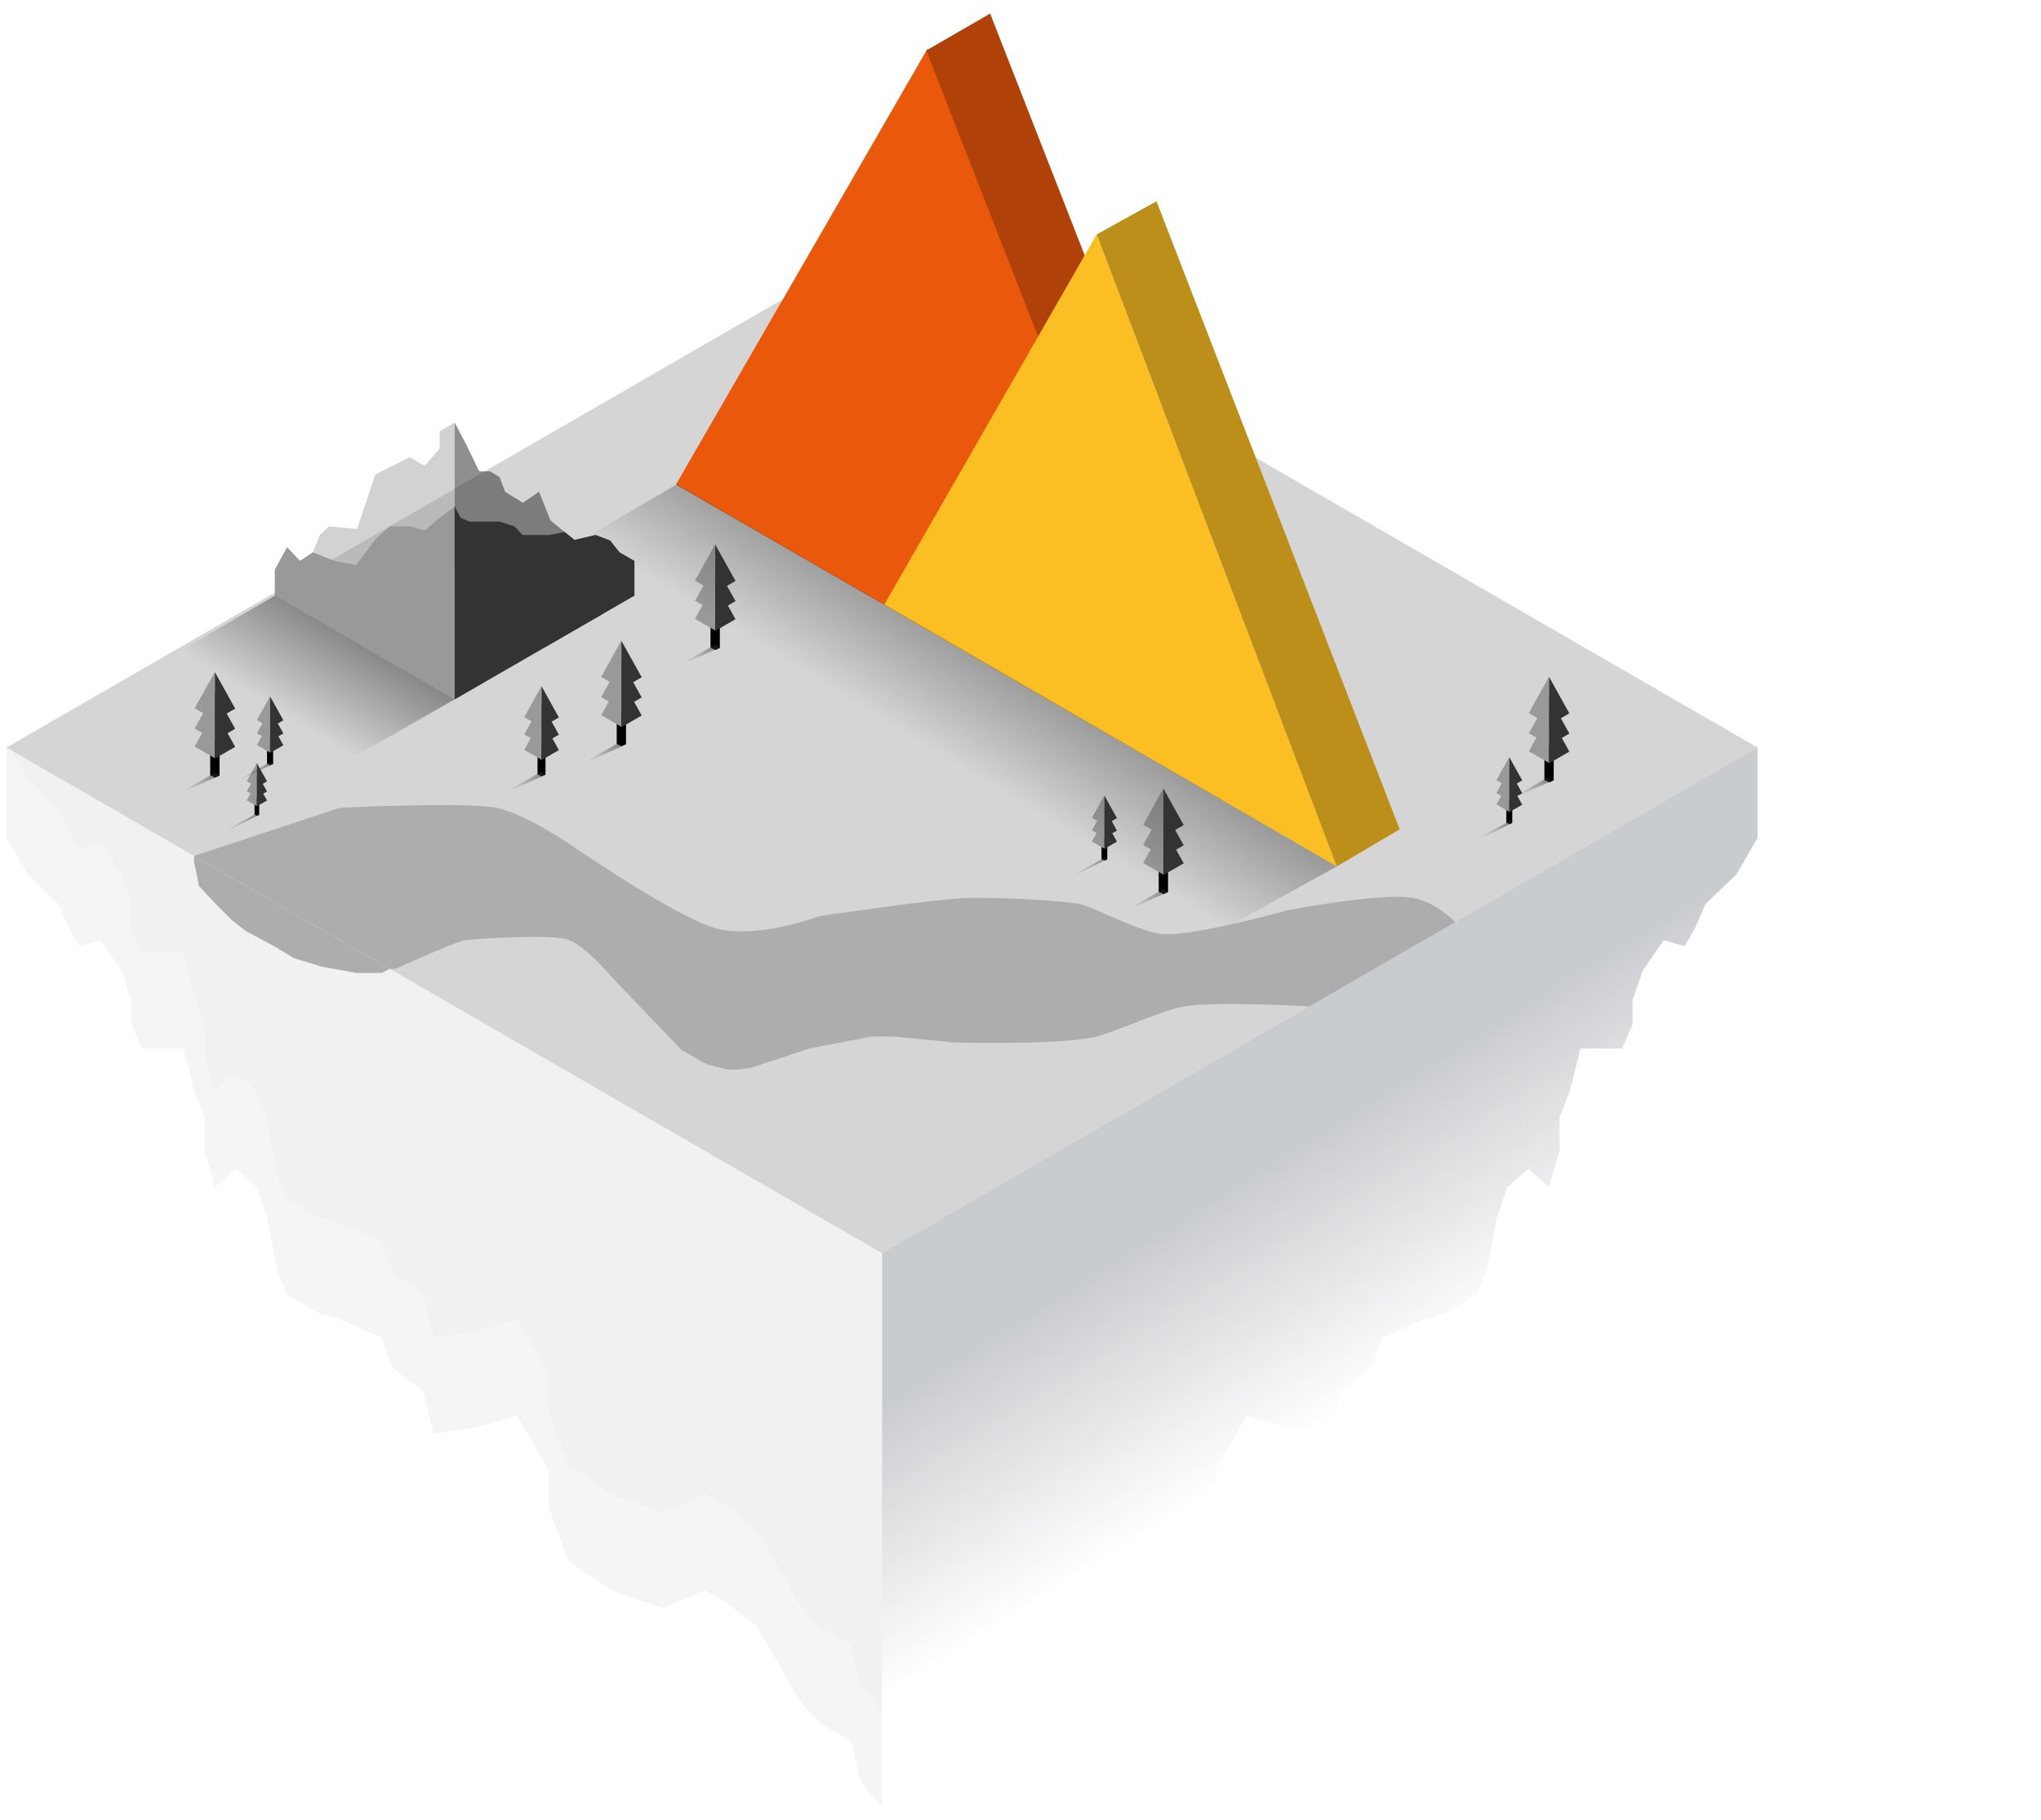 <?xml version="1.0" encoding="utf-8"?>
<!-- Generator: Adobe Illustrator 25.4.1, SVG Export Plug-In . SVG Version: 6.00 Build 0)  -->
<svg version="1.1" id="Layer_1" xmlns="http://www.w3.org/2000/svg" xmlns:xlink="http://www.w3.org/1999/xlink" x="0px" y="0px"
	 viewBox="0 0 1280 1141.01" style="enable-background:new 0 0 1280 1141.01;" xml:space="preserve">
<style type="text/css">
	.st0{display:none;fill:#333333;stroke:#333333;stroke-miterlimit:10;}
	.st1{display:none;}
	.st2{display:inline;fill:none;stroke:#000000;stroke-width:0.25;stroke-miterlimit:10;}
	.st3{opacity:0.55;fill:#B3B3B3;}
	.st4{display:none;fill:#FDC830;stroke:#000000;stroke-linecap:round;stroke-miterlimit:10;}
	.st5{display:none;fill:none;stroke:#FDC830;stroke-width:13;stroke-linecap:round;stroke-linejoin:round;stroke-miterlimit:10;}
	.st6{fill:#EA580C;stroke:#EA580C;stroke-miterlimit:10;}
	.st7{display:none;fill:#FDE5A7;}
	.st8{fill:#EA580C;}
	.st9{fill:#B04209;stroke:#B04209;stroke-miterlimit:10;}
	.st10{fill:#FBBF24;}
	.st11{fill:#BC8F1B;}
	.st12{opacity:0.1;fill:#999999;}
	.st13{opacity:0.29;fill:url(#SVGID_1_);}
	.st14{fill:#999999;}
	.st15{opacity:0.55;fill:#333333;}
	.st16{fill:#333333;}
	.st17{opacity:0.44;fill:#999999;}
	.st18{fill:#ADADAD;}
	.st19{fill:url(#SVGID_00000083780640530326547970000009971897069668309390_);}
	.st20{fill:url(#SVGID_00000126293786123119200210000013689945835622678423_);}
	.st21{fill:url(#SVGID_00000096748225425627203500000010001998743504950458_);}
	.st22{fill:url(#SVGID_00000160874052011736587990000015193309967813684920_);}
	.st23{fill:url(#SVGID_00000170958338842479950410000012313159396926312605_);}
	.st24{fill:url(#SVGID_00000025413171269757955480000008932947927187818907_);}
	.st25{fill:url(#SVGID_00000146496502261853861740000004583349747638078141_);}
	.st26{fill:url(#SVGID_00000071534245679507904920000011952279486404074410_);}
	.st27{fill:url(#SVGID_00000106832743992300356070000016252840158584289208_);}
	.st28{fill:url(#SVGID_00000005946387759261667760000005743911737752090789_);}
	.st29{fill:url(#SVGID_00000166645677163370943360000007761162241668137108_);}
	.st30{fill:url(#SVGID_00000135663517950282968600000018441785619686238902_);}
	.st31{opacity:0.65;fill:#F2F2F2;}
	.st32{opacity:0.1;fill:#CCCCCC;}
	.st33{opacity:0.1;fill:#F2F2F2;}
	.st34{fill:none;stroke:#000000;stroke-miterlimit:10;}
</style>
<rect y="0.74" class="st0" width="1280.62" height="1140.27"/>
<g class="st1">
	<polygon class="st2" points="640,1480.32 2221.95,566.9 640,-346.51 -941.95,566.9 	"/>
	<line class="st2" x1="-928.87" y1="574.45" x2="653.07" y2="-338.96"/>
	<line class="st2" x1="-915.8" y1="582" x2="666.15" y2="-331.41"/>
	<line class="st2" x1="-902.73" y1="589.55" x2="679.22" y2="-323.87"/>
	<line class="st2" x1="-889.65" y1="597.1" x2="692.3" y2="-316.32"/>
	<line class="st2" x1="-876.58" y1="604.65" x2="705.37" y2="-308.77"/>
	<line class="st2" x1="-863.5" y1="612.2" x2="718.44" y2="-301.22"/>
	<line class="st2" x1="-850.43" y1="619.75" x2="731.52" y2="-293.67"/>
	<line class="st2" x1="-837.36" y1="627.3" x2="744.59" y2="-286.12"/>
	<line class="st2" x1="-824.28" y1="634.84" x2="757.67" y2="-278.57"/>
	<line class="st2" x1="-811.21" y1="642.39" x2="770.74" y2="-271.02"/>
	<line class="st2" x1="-798.13" y1="649.94" x2="783.81" y2="-263.47"/>
	<line class="st2" x1="-785.06" y1="657.49" x2="796.89" y2="-255.93"/>
	<line class="st2" x1="-771.99" y1="665.04" x2="809.96" y2="-248.38"/>
	<line class="st2" x1="-758.91" y1="672.59" x2="823.04" y2="-240.83"/>
	<line class="st2" x1="-745.84" y1="680.14" x2="836.11" y2="-233.28"/>
	<line class="st2" x1="-732.76" y1="687.69" x2="849.18" y2="-225.73"/>
	<line class="st2" x1="-719.69" y1="695.24" x2="862.26" y2="-218.18"/>
	<line class="st2" x1="-706.62" y1="702.78" x2="875.33" y2="-210.63"/>
	<line class="st2" x1="-693.54" y1="710.33" x2="888.41" y2="-203.08"/>
	<line class="st2" x1="-680.47" y1="717.88" x2="901.48" y2="-195.53"/>
	<line class="st2" x1="-667.39" y1="725.43" x2="914.55" y2="-187.99"/>
	<line class="st2" x1="-654.32" y1="732.98" x2="927.63" y2="-180.44"/>
	<line class="st2" x1="-641.25" y1="740.53" x2="940.7" y2="-172.89"/>
	<line class="st2" x1="-628.17" y1="748.08" x2="953.77" y2="-165.34"/>
	<line class="st2" x1="-615.1" y1="755.63" x2="966.85" y2="-157.79"/>
	<line class="st2" x1="-602.03" y1="763.18" x2="979.92" y2="-150.24"/>
	<line class="st2" x1="-588.95" y1="770.72" x2="993" y2="-142.69"/>
	<line class="st2" x1="-575.88" y1="778.27" x2="1006.07" y2="-135.14"/>
	<line class="st2" x1="-562.8" y1="785.82" x2="1019.14" y2="-127.59"/>
	<line class="st2" x1="-549.73" y1="793.37" x2="1032.22" y2="-120.05"/>
	<line class="st2" x1="-536.66" y1="800.92" x2="1045.29" y2="-112.5"/>
	<line class="st2" x1="-523.58" y1="808.47" x2="1058.37" y2="-104.95"/>
	<line class="st2" x1="-510.51" y1="816.02" x2="1071.44" y2="-97.4"/>
	<line class="st2" x1="-497.43" y1="823.57" x2="1084.51" y2="-89.85"/>
	<line class="st2" x1="-484.36" y1="831.12" x2="1097.59" y2="-82.3"/>
	<line class="st2" x1="-471.29" y1="838.66" x2="1110.66" y2="-74.75"/>
	<line class="st2" x1="-458.21" y1="846.21" x2="1123.74" y2="-67.2"/>
	<line class="st2" x1="-445.14" y1="853.76" x2="1136.81" y2="-59.65"/>
	<line class="st2" x1="-432.06" y1="861.31" x2="1149.88" y2="-52.11"/>
	<line class="st2" x1="-418.99" y1="868.86" x2="1162.96" y2="-44.56"/>
	<line class="st2" x1="-405.92" y1="876.41" x2="1176.03" y2="-37.01"/>
	<line class="st2" x1="-392.84" y1="883.96" x2="1189.11" y2="-29.46"/>
	<line class="st2" x1="-379.77" y1="891.51" x2="1202.18" y2="-21.91"/>
	<line class="st2" x1="-366.69" y1="899.06" x2="1215.25" y2="-14.36"/>
	<line class="st2" x1="-353.62" y1="906.6" x2="1228.33" y2="-6.81"/>
	<line class="st2" x1="-340.55" y1="914.15" x2="1241.4" y2="0.74"/>
	<line class="st2" x1="-327.47" y1="921.7" x2="1254.48" y2="8.29"/>
	<line class="st2" x1="-314.4" y1="929.25" x2="1267.55" y2="15.83"/>
	<line class="st2" x1="-301.32" y1="936.8" x2="1280.62" y2="23.38"/>
	<line class="st2" x1="-288.25" y1="944.35" x2="1293.7" y2="30.93"/>
	<line class="st2" x1="-275.18" y1="951.9" x2="1306.77" y2="38.48"/>
	<line class="st2" x1="-262.1" y1="959.45" x2="1319.85" y2="46.03"/>
	<line class="st2" x1="-249.03" y1="967" x2="1332.92" y2="53.58"/>
	<line class="st2" x1="-235.95" y1="974.54" x2="1345.99" y2="61.13"/>
	<line class="st2" x1="-222.88" y1="982.09" x2="1359.07" y2="68.68"/>
	<line class="st2" x1="-209.81" y1="989.64" x2="1372.14" y2="76.23"/>
	<line class="st2" x1="-196.73" y1="997.19" x2="1385.22" y2="83.77"/>
	<line class="st2" x1="-183.66" y1="1004.74" x2="1398.29" y2="91.32"/>
	<line class="st2" x1="-170.58" y1="1012.29" x2="1411.36" y2="98.87"/>
	<line class="st2" x1="-157.51" y1="1019.84" x2="1424.44" y2="106.42"/>
	<line class="st2" x1="-144.44" y1="1027.39" x2="1437.51" y2="113.97"/>
	<line class="st2" x1="-131.36" y1="1034.94" x2="1450.58" y2="121.52"/>
	<line class="st2" x1="-118.29" y1="1042.48" x2="1463.66" y2="129.07"/>
	<line class="st2" x1="-105.22" y1="1050.03" x2="1476.73" y2="136.62"/>
	<line class="st2" x1="-92.14" y1="1057.58" x2="1489.81" y2="144.17"/>
	<line class="st2" x1="-79.07" y1="1065.13" x2="1502.88" y2="151.71"/>
	<line class="st2" x1="-65.99" y1="1072.68" x2="1515.95" y2="159.26"/>
	<line class="st2" x1="-52.92" y1="1080.23" x2="1529.03" y2="166.81"/>
	<line class="st2" x1="-39.85" y1="1087.78" x2="1542.1" y2="174.36"/>
	<line class="st2" x1="-26.77" y1="1095.33" x2="1555.18" y2="181.91"/>
	<line class="st2" x1="-13.7" y1="1102.88" x2="1568.25" y2="189.46"/>
	<line class="st2" x1="-0.62" y1="1110.43" x2="1581.32" y2="197.01"/>
	<line class="st2" x1="12.45" y1="1117.97" x2="1594.4" y2="204.56"/>
	<line class="st2" x1="25.52" y1="1125.52" x2="1607.47" y2="212.11"/>
	<line class="st2" x1="38.6" y1="1133.07" x2="1620.55" y2="219.66"/>
	<line class="st2" x1="51.67" y1="1140.62" x2="1633.62" y2="227.2"/>
	<line class="st2" x1="64.75" y1="1148.17" x2="1646.69" y2="234.75"/>
	<line class="st2" x1="77.82" y1="1155.72" x2="1659.77" y2="242.3"/>
	<line class="st2" x1="90.89" y1="1163.27" x2="1672.84" y2="249.85"/>
	<line class="st2" x1="103.97" y1="1170.82" x2="1685.92" y2="257.4"/>
	<line class="st2" x1="117.04" y1="1178.37" x2="1698.99" y2="264.95"/>
	<line class="st2" x1="130.12" y1="1185.91" x2="1712.06" y2="272.5"/>
	<line class="st2" x1="143.19" y1="1193.46" x2="1725.14" y2="280.05"/>
	<line class="st2" x1="156.26" y1="1201.01" x2="1738.21" y2="287.6"/>
	<line class="st2" x1="169.34" y1="1208.56" x2="1751.29" y2="295.14"/>
	<line class="st2" x1="182.41" y1="1216.11" x2="1764.36" y2="302.69"/>
	<line class="st2" x1="195.49" y1="1223.66" x2="1777.43" y2="310.24"/>
	<line class="st2" x1="208.56" y1="1231.21" x2="1790.51" y2="317.79"/>
	<line class="st2" x1="221.63" y1="1238.76" x2="1803.58" y2="325.34"/>
	<line class="st2" x1="234.71" y1="1246.31" x2="1816.66" y2="332.89"/>
	<line class="st2" x1="247.78" y1="1253.85" x2="1829.73" y2="340.44"/>
	<line class="st2" x1="260.86" y1="1261.4" x2="1842.8" y2="347.99"/>
	<line class="st2" x1="273.93" y1="1268.95" x2="1855.88" y2="355.54"/>
	<line class="st2" x1="287" y1="1276.5" x2="1868.95" y2="363.08"/>
	<line class="st2" x1="300.08" y1="1284.05" x2="1882.03" y2="370.63"/>
	<line class="st2" x1="313.15" y1="1291.6" x2="1895.1" y2="378.18"/>
	<line class="st2" x1="326.23" y1="1299.15" x2="1908.17" y2="385.73"/>
	<line class="st2" x1="339.3" y1="1306.7" x2="1921.25" y2="393.28"/>
	<line class="st2" x1="352.37" y1="1314.25" x2="1934.32" y2="400.83"/>
	<line class="st2" x1="365.45" y1="1321.79" x2="1947.39" y2="408.38"/>
	<line class="st2" x1="378.52" y1="1329.34" x2="1960.47" y2="415.93"/>
	<line class="st2" x1="391.59" y1="1336.89" x2="1973.54" y2="423.48"/>
	<line class="st2" x1="404.67" y1="1344.44" x2="1986.62" y2="431.02"/>
	<line class="st2" x1="417.74" y1="1351.99" x2="1999.69" y2="438.57"/>
	<line class="st2" x1="430.82" y1="1359.54" x2="2012.76" y2="446.12"/>
	<line class="st2" x1="443.89" y1="1367.09" x2="2025.84" y2="453.67"/>
	<line class="st2" x1="456.96" y1="1374.64" x2="2038.91" y2="461.22"/>
	<line class="st2" x1="470.04" y1="1382.19" x2="2051.99" y2="468.77"/>
	<line class="st2" x1="483.11" y1="1389.73" x2="2065.06" y2="476.32"/>
	<line class="st2" x1="496.19" y1="1397.28" x2="2078.13" y2="483.87"/>
	<line class="st2" x1="509.26" y1="1404.83" x2="2091.21" y2="491.42"/>
	<line class="st2" x1="522.33" y1="1412.38" x2="2104.28" y2="498.96"/>
	<line class="st2" x1="535.41" y1="1419.93" x2="2117.36" y2="506.51"/>
	<line class="st2" x1="548.48" y1="1427.48" x2="2130.43" y2="514.06"/>
	<line class="st2" x1="561.56" y1="1435.03" x2="2143.5" y2="521.61"/>
	<line class="st2" x1="574.63" y1="1442.58" x2="2156.58" y2="529.16"/>
	<line class="st2" x1="587.7" y1="1450.13" x2="2169.65" y2="536.71"/>
	<line class="st2" x1="600.78" y1="1457.67" x2="2182.73" y2="544.26"/>
	<line class="st2" x1="613.85" y1="1465.22" x2="2195.8" y2="551.81"/>
	<line class="st2" x1="626.93" y1="1472.77" x2="2208.87" y2="559.36"/>
	<line class="st2" x1="2208.87" y1="574.45" x2="626.93" y2="-338.96"/>
	<line class="st2" x1="2195.8" y1="582" x2="613.85" y2="-331.41"/>
	<line class="st2" x1="2182.73" y1="589.55" x2="600.78" y2="-323.87"/>
	<line class="st2" x1="2169.65" y1="597.1" x2="587.7" y2="-316.32"/>
	<line class="st2" x1="2156.58" y1="604.65" x2="574.63" y2="-308.77"/>
	<line class="st2" x1="2143.5" y1="612.2" x2="561.56" y2="-301.22"/>
	<line class="st2" x1="2130.43" y1="619.75" x2="548.48" y2="-293.67"/>
	<line class="st2" x1="2117.36" y1="627.3" x2="535.41" y2="-286.12"/>
	<line class="st2" x1="2104.28" y1="634.84" x2="522.33" y2="-278.57"/>
	<line class="st2" x1="2091.21" y1="642.39" x2="509.26" y2="-271.02"/>
	<line class="st2" x1="2078.13" y1="649.94" x2="496.19" y2="-263.47"/>
	<line class="st2" x1="2065.06" y1="657.49" x2="483.11" y2="-255.93"/>
	<line class="st2" x1="2051.99" y1="665.04" x2="470.04" y2="-248.38"/>
	<line class="st2" x1="2038.91" y1="672.59" x2="456.96" y2="-240.83"/>
	<line class="st2" x1="2025.84" y1="680.14" x2="443.89" y2="-233.28"/>
	<line class="st2" x1="2012.76" y1="687.69" x2="430.82" y2="-225.73"/>
	<line class="st2" x1="1999.69" y1="695.24" x2="417.74" y2="-218.18"/>
	<line class="st2" x1="1986.62" y1="702.78" x2="404.67" y2="-210.63"/>
	<line class="st2" x1="1973.54" y1="710.33" x2="391.59" y2="-203.08"/>
	<line class="st2" x1="1960.47" y1="717.88" x2="378.52" y2="-195.53"/>
	<line class="st2" x1="1947.39" y1="725.43" x2="365.45" y2="-187.99"/>
	<line class="st2" x1="1934.32" y1="732.98" x2="352.37" y2="-180.44"/>
	<line class="st2" x1="1921.25" y1="740.53" x2="339.3" y2="-172.89"/>
	<line class="st2" x1="1908.17" y1="748.08" x2="326.23" y2="-165.34"/>
	<line class="st2" x1="1895.1" y1="755.63" x2="313.15" y2="-157.79"/>
	<line class="st2" x1="1882.03" y1="763.18" x2="300.08" y2="-150.24"/>
	<line class="st2" x1="1868.95" y1="770.72" x2="287" y2="-142.69"/>
	<line class="st2" x1="1855.88" y1="778.27" x2="273.93" y2="-135.14"/>
	<line class="st2" x1="1842.8" y1="785.82" x2="260.86" y2="-127.59"/>
	<line class="st2" x1="1829.73" y1="793.37" x2="247.78" y2="-120.05"/>
	<line class="st2" x1="1816.66" y1="800.92" x2="234.71" y2="-112.5"/>
	<line class="st2" x1="1803.58" y1="808.47" x2="221.63" y2="-104.95"/>
	<line class="st2" x1="1790.51" y1="816.02" x2="208.56" y2="-97.4"/>
	<line class="st2" x1="1777.43" y1="823.57" x2="195.49" y2="-89.85"/>
	<line class="st2" x1="1764.36" y1="831.12" x2="182.41" y2="-82.3"/>
	<line class="st2" x1="1751.29" y1="838.66" x2="169.34" y2="-74.75"/>
	<line class="st2" x1="1738.21" y1="846.21" x2="156.26" y2="-67.2"/>
	<line class="st2" x1="1725.14" y1="853.76" x2="143.19" y2="-59.65"/>
	<line class="st2" x1="1712.06" y1="861.31" x2="130.12" y2="-52.11"/>
	<line class="st2" x1="1698.99" y1="868.86" x2="117.04" y2="-44.56"/>
	<line class="st2" x1="1685.92" y1="876.41" x2="103.97" y2="-37.01"/>
	<line class="st2" x1="1672.84" y1="883.96" x2="90.89" y2="-29.46"/>
	<line class="st2" x1="1659.77" y1="891.51" x2="77.82" y2="-21.91"/>
	<line class="st2" x1="1646.69" y1="899.06" x2="64.75" y2="-14.36"/>
	<line class="st2" x1="1633.62" y1="906.6" x2="51.67" y2="-6.81"/>
	<line class="st2" x1="1620.55" y1="914.15" x2="38.6" y2="0.74"/>
	<line class="st2" x1="1607.47" y1="921.7" x2="25.52" y2="8.29"/>
	<line class="st2" x1="1594.4" y1="929.25" x2="12.45" y2="15.83"/>
	<line class="st2" x1="1581.32" y1="936.8" x2="-0.62" y2="23.38"/>
	<line class="st2" x1="1568.25" y1="944.35" x2="-13.7" y2="30.93"/>
	<line class="st2" x1="1555.18" y1="951.9" x2="-26.77" y2="38.48"/>
	<line class="st2" x1="1542.1" y1="959.45" x2="-39.85" y2="46.03"/>
	<line class="st2" x1="1529.03" y1="967" x2="-52.92" y2="53.58"/>
	<line class="st2" x1="1515.95" y1="974.54" x2="-65.99" y2="61.13"/>
	<line class="st2" x1="1502.88" y1="982.09" x2="-79.07" y2="68.68"/>
	<line class="st2" x1="1489.81" y1="989.64" x2="-92.14" y2="76.23"/>
	<line class="st2" x1="1476.73" y1="997.19" x2="-105.22" y2="83.77"/>
	<line class="st2" x1="1463.66" y1="1004.74" x2="-118.29" y2="91.32"/>
	<line class="st2" x1="1450.58" y1="1012.29" x2="-131.36" y2="98.87"/>
	<line class="st2" x1="1437.51" y1="1019.84" x2="-144.44" y2="106.42"/>
	<line class="st2" x1="1424.44" y1="1027.39" x2="-157.51" y2="113.97"/>
	<line class="st2" x1="1411.36" y1="1034.94" x2="-170.58" y2="121.52"/>
	<line class="st2" x1="1398.29" y1="1042.48" x2="-183.66" y2="129.07"/>
	<line class="st2" x1="1385.22" y1="1050.03" x2="-196.73" y2="136.62"/>
	<line class="st2" x1="1372.14" y1="1057.58" x2="-209.81" y2="144.17"/>
	<line class="st2" x1="1359.07" y1="1065.13" x2="-222.88" y2="151.71"/>
	<line class="st2" x1="1345.99" y1="1072.68" x2="-235.95" y2="159.26"/>
	<line class="st2" x1="1332.92" y1="1080.23" x2="-249.03" y2="166.81"/>
	<line class="st2" x1="1319.85" y1="1087.78" x2="-262.1" y2="174.36"/>
	<line class="st2" x1="1306.77" y1="1095.33" x2="-275.18" y2="181.91"/>
	<line class="st2" x1="1293.7" y1="1102.88" x2="-288.25" y2="189.46"/>
	<line class="st2" x1="1280.62" y1="1110.43" x2="-301.32" y2="197.01"/>
	<line class="st2" x1="1267.55" y1="1117.97" x2="-314.4" y2="204.56"/>
	<line class="st2" x1="1254.48" y1="1125.52" x2="-327.47" y2="212.11"/>
	<line class="st2" x1="1241.4" y1="1133.07" x2="-340.55" y2="219.66"/>
	<line class="st2" x1="1228.33" y1="1140.62" x2="-353.62" y2="227.2"/>
	<line class="st2" x1="1215.25" y1="1148.17" x2="-366.69" y2="234.75"/>
	<line class="st2" x1="1202.18" y1="1155.72" x2="-379.77" y2="242.3"/>
	<line class="st2" x1="1189.11" y1="1163.27" x2="-392.84" y2="249.85"/>
	<line class="st2" x1="1176.03" y1="1170.82" x2="-405.92" y2="257.4"/>
	<line class="st2" x1="1162.96" y1="1178.37" x2="-418.99" y2="264.95"/>
	<line class="st2" x1="1149.88" y1="1185.91" x2="-432.06" y2="272.5"/>
	<line class="st2" x1="1136.81" y1="1193.46" x2="-445.14" y2="280.05"/>
	<line class="st2" x1="1123.74" y1="1201.01" x2="-458.21" y2="287.6"/>
	<line class="st2" x1="1110.66" y1="1208.56" x2="-471.29" y2="295.14"/>
	<line class="st2" x1="1097.59" y1="1216.11" x2="-484.36" y2="302.69"/>
	<line class="st2" x1="1084.51" y1="1223.66" x2="-497.43" y2="310.24"/>
	<line class="st2" x1="1071.44" y1="1231.21" x2="-510.51" y2="317.79"/>
	<line class="st2" x1="1058.37" y1="1238.76" x2="-523.58" y2="325.34"/>
	<line class="st2" x1="1045.29" y1="1246.31" x2="-536.66" y2="332.89"/>
	<line class="st2" x1="1032.22" y1="1253.85" x2="-549.73" y2="340.44"/>
	<line class="st2" x1="1019.14" y1="1261.4" x2="-562.8" y2="347.99"/>
	<line class="st2" x1="1006.07" y1="1268.95" x2="-575.88" y2="355.54"/>
	<line class="st2" x1="993" y1="1276.5" x2="-588.95" y2="363.08"/>
	<line class="st2" x1="979.92" y1="1284.05" x2="-602.03" y2="370.63"/>
	<line class="st2" x1="966.85" y1="1291.6" x2="-615.1" y2="378.18"/>
	<line class="st2" x1="953.77" y1="1299.15" x2="-628.17" y2="385.73"/>
	<line class="st2" x1="940.7" y1="1306.7" x2="-641.25" y2="393.28"/>
	<line class="st2" x1="927.63" y1="1314.25" x2="-654.32" y2="400.83"/>
	<line class="st2" x1="914.55" y1="1321.79" x2="-667.39" y2="408.38"/>
	<line class="st2" x1="901.48" y1="1329.34" x2="-680.47" y2="415.93"/>
	<line class="st2" x1="888.41" y1="1336.89" x2="-693.54" y2="423.48"/>
	<line class="st2" x1="875.33" y1="1344.44" x2="-706.62" y2="431.02"/>
	<line class="st2" x1="862.26" y1="1351.99" x2="-719.69" y2="438.57"/>
	<line class="st2" x1="849.18" y1="1359.54" x2="-732.76" y2="446.12"/>
	<line class="st2" x1="836.11" y1="1367.09" x2="-745.84" y2="453.67"/>
	<line class="st2" x1="823.04" y1="1374.64" x2="-758.91" y2="461.22"/>
	<line class="st2" x1="809.96" y1="1382.19" x2="-771.99" y2="468.77"/>
	<line class="st2" x1="796.89" y1="1389.73" x2="-785.06" y2="476.32"/>
	<line class="st2" x1="783.81" y1="1397.28" x2="-798.13" y2="483.87"/>
	<line class="st2" x1="770.74" y1="1404.83" x2="-811.21" y2="491.42"/>
	<line class="st2" x1="757.67" y1="1412.38" x2="-824.28" y2="498.96"/>
	<line class="st2" x1="744.59" y1="1419.93" x2="-837.36" y2="506.51"/>
	<line class="st2" x1="731.52" y1="1427.48" x2="-850.43" y2="514.06"/>
	<line class="st2" x1="718.44" y1="1435.03" x2="-863.5" y2="521.61"/>
	<line class="st2" x1="705.37" y1="1442.58" x2="-876.58" y2="529.16"/>
	<line class="st2" x1="692.3" y1="1450.13" x2="-889.65" y2="536.71"/>
	<line class="st2" x1="679.22" y1="1457.67" x2="-902.73" y2="544.26"/>
	<line class="st2" x1="666.15" y1="1465.22" x2="-915.8" y2="551.81"/>
	<line class="st2" x1="653.07" y1="1472.77" x2="-928.87" y2="559.36"/>
</g>
<polygon class="st3" points="4.04,468.77 553.15,151.71 1102.25,468.77 553.15,785.82 "/>
<polygon class="st4" points="499.46,507.53 780.54,669.83 629.19,282.8 "/>
<polygon class="st6" points="424.6,303.64 764.53,499.91 581.49,31.88 "/>
<polygon class="st7" points="589.97,305.45 629.19,282.8 780.54,669.83 741.32,692.48 "/>
<line class="st4" x1="496.19" y1="189.46" x2="535.41" y2="166.81"/>
<polygon class="st8" points="581.49,31.88 620.71,9.23 463.82,280.99 424.6,303.64 "/>
<polygon class="st8" points="803.75,477.26 463.82,280.99 424.6,303.64 764.53,499.91 "/>
<polygon class="st9" points="581.49,31.88 620.71,9.23 803.75,477.26 764.53,499.91 "/>
<polygon class="st10" points="838.35,543.31 554.42,379.37 687.77,147 "/>
<polygon class="st11" points="687.77,147 725.3,126.24 877.8,520.02 838.35,543.31 "/>
<polygon class="st12" points="4.04,468.77 4.04,506.51 4.04,525.39 17.12,548.03 36.73,566.9 43.26,582 49.8,593.33 62.87,589.55 
	75.95,608.42 82.49,627.3 82.49,642.39 89.02,657.49 115.17,657.49 121.71,683.91 128.24,700.9 128.24,721.66 134.78,744.3 
	147.86,732.98 160.93,744.3 167.47,763.18 174,797.15 180.54,812.24 200.15,823.57 213.23,827.34 239.37,838.66 245.91,857.54 
	265.52,872.63 272.06,899.06 298.21,895.28 324.35,887.73 343.96,921.7 343.96,944.35 356.11,978.32 383.19,997.19 415.87,1008.51 
	442.02,997.19 455.09,1004.74 474.7,1019.84 487.78,1042.48 500.85,1065.52 513.93,1080.23 533.54,1091.55 540.07,1117.97 
	553.15,1133.07 553.15,785.82 "/>
<linearGradient id="SVGID_1_" gradientUnits="userSpaceOnUse" x1="869.354" y1="867.628" x2="741.024" y2="662.107">
	<stop  offset="0" style="stop-color:#1F2937;stop-opacity:0"/>
	<stop  offset="0.639" style="stop-color:#1F2937;stop-opacity:0.82"/>
</linearGradient>
<polygon class="st13" points="1102.25,468.77 1102.25,506.51 1102.25,525.39 1089.18,548.03 1069.57,566.9 1063.03,582 
	1056.49,593.33 1043.42,589.55 1030.35,608.42 1023.81,627.3 1023.81,642.39 1017.27,657.49 991.13,657.49 984.59,683.91 
	978.05,700.9 978.05,721.66 971.51,744.3 958.44,732.98 945.37,744.3 938.83,763.18 932.29,797.15 925.76,812.24 906.14,823.57 
	893.07,827.34 866.92,838.66 860.39,857.54 840.77,872.63 834.24,899.06 808.09,895.28 781.94,887.73 762.33,921.7 762.33,944.35 
	750.18,978.32 723.11,997.19 690.42,1008.51 664.28,997.19 651.2,1004.74 631.59,1019.84 618.52,1042.48 605.44,1065.52 
	592.37,1080.23 572.76,1091.55 566.22,1117.97 553.15,1133.07 553.15,785.82 "/>
<polygon class="st17" points="172.39,373.46 285.13,438.55 285.13,264.97 275.74,270.39 275.74,281.24 266.34,292.09 256.95,286.67 
	235.43,297.51 230.51,312.01 223.96,331.68 206.25,330.06 200.58,335.49 196.2,346.34 188.22,351.76 180.02,343.15 172.39,357.19 
	"/>
<polygon class="st15" points="285.13,438.55 397.87,373.46 397.87,351.76 388.48,346.34 382.58,338.89 373.47,335.49 360.29,338.56 
	345.27,326.43 338.06,308.36 327.9,315.28 316.75,308.36 313.32,299.22 307.33,295.55 300.51,295.55 292.16,278.23 285.13,264.97 
	"/>
<polygon class="st14" points="285.13,317.58 275.74,324.64 266.34,332.66 256.95,330.06 244.61,330.06 236.02,337.52 223.3,354.3 
	209.97,351.76 196.2,346.34 188.22,351.76 180.02,343.15 172.39,357.19 172.39,373.46 285.13,438.55 "/>
<path class="st16" d="M285.13,317.58l7.68,15.08l5.57,10.82l5.54,1.31l7.05,4.59l5.78,14.75l7.87,6.23l7.49-7.76l7.59,5.42
	c0,0,3.93,5.24,4.92,5.42c0.98,0.19,15.67,0,15.67,0l12.2-2.76l5.25,5.57v8.82l-92.6,53.47V317.58z"/>
<polygon class="st16" points="285.13,317.58 288.73,324.64 294.53,327.09 303.92,327.09 313.32,327.09 322.71,330.06 327.73,335.49 
	335.11,335.49 344.45,335.49 354.15,333.61 360.29,338.56 373.47,335.49 382.58,338.89 388.48,346.34 397.87,351.76 397.87,373.46 
	341.5,406.01 307.33,373.46 285.13,357.19 "/>
<path class="st18" d="M439.61,665.41c-4.1-2.52-11.38-6.27-12.52-7.36l-43.9-45.85c0,0-14.59-17.68-26.15-22.65
	c-9.83-4.22-59.5-0.75-65.37,0c-4.9,0.63-33.52,13.36-42.83,17.55c-1.9,0.85-4.51,0.41-4.51,0.41l-122.62-70.8l91.52-30.2
	c0,0,79.63-3.77,98.05,0c17.63,3.61,45.76,22.65,45.76,22.65s65.37,45.29,91.52,52.84c25.74,7.43,65.37-7.55,65.37-7.55
	s68.49-10.22,91.52-11.32c17.98-0.86,62.59,1.73,71.91,3.77c8.35,1.83,38.42,18.06,52.3,18.87c19.94,1.17,78.44-15.1,78.44-15.1
	s59.11-11.33,78.44-7.55c14.38,2.81,26.15,15.1,26.15,15.1l-91.52,52.84c0,0-59.1-3.35-78.44,0c-14.64,2.53-40.56,15.16-54.95,18.87
	c-21.53,5.56-88.86,3.77-88.86,3.77l-39.22-3.77h-13.07l-39.22,7.55l-30.84,10.27c-2.07,0.97-10.18,3.38-20.19,2.99l-11.46-2.95
	C443.78,667.61,440.57,666.01,439.61,665.41"/>
<g>
	<polygon points="448.56,407.59 445.59,406.1 445.59,385.6 448.56,384.28 451.44,385.54 451.44,406.3 	"/>
	<g>
		<polygon class="st14" points="448.56,395.39 435.85,388.06 448.56,365.2 		"/>
		<polyline class="st16" points="448.56,365.41 448.56,395.6 461.26,388.27 		"/>
		<polygon class="st14" points="448.56,384.07 435.85,376.73 448.56,353.87 		"/>
		<polyline class="st16" points="448.56,354.09 448.56,384.28 461.26,376.94 		"/>
		<polygon class="st14" points="448.56,371.42 435.85,364.08 448.56,341.23 		"/>
		<polyline class="st16" points="448.56,341.44 448.56,371.63 461.26,364.29 		"/>
	</g>
</g>
<g>
	<polygon points="946.57,516.87 944.68,515.93 944.68,502.89 946.57,502.05 948.4,502.86 948.4,516.06 	"/>
	<g>
		<polygon class="st14" points="946.57,509.12 938.49,504.45 946.57,489.92 		"/>
		<polyline class="st16" points="946.57,490.06 946.57,509.25 954.65,504.59 		"/>
		<polygon class="st14" points="946.57,501.92 938.49,497.25 946.57,482.72 		"/>
		<polyline class="st16" points="946.57,482.86 946.57,502.05 954.65,497.39 		"/>
		<polygon class="st14" points="946.57,493.88 938.49,489.21 946.57,474.68 		"/>
		<polyline class="st16" points="946.57,474.81 946.57,494.01 954.65,489.35 		"/>
	</g>
</g>
<g>
	<polygon points="729.65,560.68 726.68,559.2 726.68,538.69 729.65,537.37 732.53,538.63 732.53,559.4 	"/>
	<g>
		<polygon class="st14" points="729.65,548.48 716.94,541.15 729.65,518.29 		"/>
		<polyline class="st16" points="729.65,518.5 729.65,548.7 742.35,541.36 		"/>
		<polygon class="st14" points="729.65,537.16 716.94,529.82 729.65,506.97 		"/>
		<polyline class="st16" points="729.65,507.18 729.65,537.37 742.35,530.04 		"/>
		<polygon class="st14" points="729.65,524.51 716.94,517.17 729.65,494.32 		"/>
		<polyline class="st16" points="729.65,494.53 729.65,524.72 742.35,517.39 		"/>
	</g>
</g>
<g>
	<polygon points="161.11,511.61 159.63,510.87 159.63,500.62 161.11,499.96 162.55,500.59 162.55,510.97 	"/>
	<g>
		<polygon class="st14" points="161.11,505.51 154.76,501.85 161.11,490.42 		"/>
		<polyline class="st16" points="161.11,490.52 161.11,505.62 167.47,501.95 		"/>
		<polygon class="st14" points="161.11,499.85 154.76,496.18 161.11,484.76 		"/>
		<polyline class="st16" points="161.11,484.86 161.11,499.96 167.47,496.29 		"/>
		<polygon class="st14" points="161.11,493.53 154.76,489.86 161.11,478.43 		"/>
		<polyline class="st16" points="161.11,478.54 161.11,493.63 167.47,489.97 		"/>
	</g>
</g>
<g>
	<polygon points="169.41,479.92 167.47,478.95 167.47,465.57 169.41,464.7 171.3,465.53 171.3,479.08 	"/>
	<g>
		<polygon class="st14" points="169.41,471.96 161.11,467.17 169.41,452.24 		"/>
		<polyline class="st16" points="169.41,452.38 169.41,472.1 177.71,467.31 		"/>
		<polygon class="st14" points="169.41,464.56 161.11,459.77 169.41,444.85 		"/>
		<polyline class="st16" points="169.41,444.98 169.41,464.7 177.71,459.91 		"/>
		<polygon class="st14" points="169.41,456.3 161.11,451.51 169.41,436.59 		"/>
		<polyline class="st16" points="169.41,436.72 169.41,456.44 177.71,451.65 		"/>
	</g>
</g>
<g>
	<polygon points="339.65,486.85 337.11,485.58 337.11,468.07 339.65,466.94 342.11,468.02 342.11,485.75 	"/>
	<g>
		<polygon class="st14" points="339.65,476.44 328.79,470.17 339.65,450.65 		"/>
		<polyline class="st16" points="339.65,450.83 339.65,476.62 350.5,470.35 		"/>
		<polygon class="st14" points="339.65,466.76 328.79,460.5 339.65,440.97 		"/>
		<polyline class="st16" points="339.65,441.15 339.65,466.94 350.5,460.68 		"/>
		<polygon class="st14" points="339.65,455.96 328.79,449.69 339.65,430.17 		"/>
		<polyline class="st16" points="339.65,430.35 339.65,456.14 350.5,449.87 		"/>
	</g>
</g>
<g>
	<polygon points="134.78,487.64 131.82,486.16 131.82,465.65 134.78,464.33 137.67,465.59 137.67,486.36 	"/>
	<g>
		<polygon class="st14" points="134.78,475.44 122.07,468.11 134.78,445.25 		"/>
		<polyline class="st16" points="134.78,445.46 134.78,475.66 147.49,468.32 		"/>
		<polygon class="st14" points="134.78,464.12 122.07,456.78 134.78,433.93 		"/>
		<polyline class="st16" points="134.78,434.14 134.78,464.33 147.49,457 		"/>
		<polygon class="st14" points="134.78,451.47 122.07,444.14 134.78,421.28 		"/>
		<polyline class="st16" points="134.78,421.49 134.78,451.68 147.49,444.35 		"/>
	</g>
</g>
<polygon points="389.72,467.98 386.76,466.5 386.76,445.99 389.72,444.67 392.61,445.93 392.61,466.69 "/>
<g>
	<polygon class="st14" points="389.72,455.78 377.02,448.45 389.72,425.59 	"/>
	<polyline class="st16" points="389.72,425.8 389.72,456 402.43,448.66 	"/>
	<polygon class="st14" points="389.72,444.46 377.02,437.12 389.72,414.27 	"/>
	<polyline class="st16" points="389.72,414.48 389.72,444.67 402.43,437.33 	"/>
	<polygon class="st14" points="389.72,431.81 377.02,424.47 389.72,401.62 	"/>
	<polyline class="st16" points="389.72,401.83 389.72,432.02 402.43,424.69 	"/>
</g>
<g>
	<polygon points="692.64,539.7 690.81,538.78 690.81,526.14 692.64,525.32 694.42,526.1 694.42,538.9 	"/>
	<g>
		<polygon class="st14" points="692.64,532.17 684.8,527.65 692.64,513.55 		"/>
		<polyline class="st16" points="692.64,513.68 692.64,532.3 700.48,527.78 		"/>
		<polygon class="st14" points="692.64,525.19 684.8,520.67 692.64,506.57 		"/>
		<polyline class="st16" points="692.64,506.7 692.64,525.32 700.48,520.8 		"/>
		<polygon class="st14" points="692.64,517.39 684.8,512.86 692.64,498.77 		"/>
		<polyline class="st16" points="692.64,498.9 692.64,517.52 700.48,512.99 		"/>
	</g>
</g>
<polygon points="971.51,490.63 968.55,489.14 968.55,468.64 971.51,467.32 974.4,468.58 974.4,489.34 "/>
<g>
	<polygon class="st14" points="971.51,478.43 958.81,471.09 971.51,448.24 	"/>
	<polyline class="st16" points="971.51,448.45 971.51,478.64 984.22,471.3 	"/>
	<polygon class="st14" points="971.51,467.11 958.81,459.77 971.51,436.91 	"/>
	<polyline class="st16" points="971.51,437.12 971.51,467.32 984.22,459.98 	"/>
	<polygon class="st14" points="971.51,454.46 958.81,447.12 971.51,424.26 	"/>
	<polyline class="st16" points="971.51,424.47 971.51,454.67 984.22,447.33 	"/>
</g>
<linearGradient id="SVGID_00000137105046104596587240000014747994045765357995_" gradientUnits="userSpaceOnUse" x1="579.585" y1="467.217" x2="674.891" y2="310.567">
	<stop  offset="0" style="stop-color:#333333;stop-opacity:0"/>
	<stop  offset="0.843" style="stop-color:#333333;stop-opacity:0.822"/>
</linearGradient>
<polygon style="fill:url(#SVGID_00000137105046104596587240000014747994045765357995_);" points="838.35,543.31 424.6,303.64 
	346.27,349.29 758.58,587.38 "/>
<linearGradient id="SVGID_00000178884837110944115020000000752663980785684407_" gradientUnits="userSpaceOnUse" x1="177.939" y1="448.047" x2="265.48" y2="304.161">
	<stop  offset="0" style="stop-color:#333333;stop-opacity:0"/>
	<stop  offset="0.79" style="stop-color:#333333"/>
</linearGradient>
<polygon style="fill:url(#SVGID_00000178884837110944115020000000752663980785684407_);" points="285.13,438.55 172.45,373.47 
	94.12,419.11 205.66,483.87 "/>
<linearGradient id="SVGID_00000113313855255141848930000002479660733919847575_" gradientUnits="userSpaceOnUse" x1="119.649" y1="498.828" x2="147.109" y2="453.693">
	<stop  offset="0" style="stop-color:#333333;stop-opacity:0"/>
	<stop  offset="0.79" style="stop-color:#333333"/>
</linearGradient>
<polygon style="fill:url(#SVGID_00000113313855255141848930000002479660733919847575_);" points="137.67,486.36 134.63,484.59 
	108.96,499.25 108.96,499.25 "/>
<linearGradient id="SVGID_00000060727916129031996720000001628559603119235245_" gradientUnits="userSpaceOnUse" x1="153.884" y1="491.748" x2="181.272" y2="446.732">
	<stop  offset="0" style="stop-color:#333333;stop-opacity:0"/>
	<stop  offset="0.79" style="stop-color:#333333"/>
</linearGradient>
<polygon style="fill:url(#SVGID_00000060727916129031996720000001628559603119235245_);" points="171.3,479.08 169.4,477.82 
	143.73,492.48 143.73,492.48 "/>
<linearGradient id="SVGID_00000082341213292388644710000016894778484338765211_" gradientUnits="userSpaceOnUse" x1="145.349" y1="523.731" x2="172.736" y2="478.716">
	<stop  offset="0" style="stop-color:#333333;stop-opacity:0"/>
	<stop  offset="0.79" style="stop-color:#333333"/>
</linearGradient>
<polygon style="fill:url(#SVGID_00000082341213292388644710000016894778484338765211_);" points="162.55,510.97 161.06,509.92 
	135.39,524.58 136.74,523.81 "/>
<linearGradient id="SVGID_00000154419963053207679970000006984162940558660264_" gradientUnits="userSpaceOnUse" x1="324.094" y1="498.325" x2="351.554" y2="453.19">
	<stop  offset="0" style="stop-color:#333333;stop-opacity:0"/>
	<stop  offset="0.79" style="stop-color:#333333"/>
</linearGradient>
<polyline style="fill:url(#SVGID_00000154419963053207679970000006984162940558660264_);" points="342.11,485.85 339.08,484.09 
	313.41,498.75 "/>
<linearGradient id="SVGID_00000063633872745462611470000000525287104729801873_" gradientUnits="userSpaceOnUse" x1="372.357" y1="480.351" x2="399.817" y2="435.216">
	<stop  offset="0" style="stop-color:#333333;stop-opacity:0"/>
	<stop  offset="0.79" style="stop-color:#333333"/>
</linearGradient>
<polyline style="fill:url(#SVGID_00000063633872745462611470000000525287104729801873_);" points="390.37,467.88 387.34,466.11 
	361.67,480.77 "/>
<linearGradient id="SVGID_00000157292900033997123930000010583854418816401818_" gradientUnits="userSpaceOnUse" x1="433.423" y1="418.496" x2="460.884" y2="373.361">
	<stop  offset="0" style="stop-color:#333333;stop-opacity:0"/>
	<stop  offset="0.79" style="stop-color:#333333"/>
</linearGradient>
<polyline style="fill:url(#SVGID_00000157292900033997123930000010583854418816401818_);" points="451.44,406.02 448.41,404.26 
	422.74,418.92 "/>
<linearGradient id="SVGID_00000117654903344796197190000016166804499922359960_" gradientUnits="userSpaceOnUse" x1="714.513" y1="571.811" x2="741.974" y2="526.676">
	<stop  offset="0" style="stop-color:#333333;stop-opacity:0"/>
	<stop  offset="0.79" style="stop-color:#333333"/>
</linearGradient>
<polyline style="fill:url(#SVGID_00000117654903344796197190000016166804499922359960_);" points="732.53,559.34 729.5,557.57 
	703.83,572.23 "/>
<linearGradient id="SVGID_00000163038820888300628170000002293751758813620885_" gradientUnits="userSpaceOnUse" x1="955.14" y1="502.1" x2="982.6" y2="456.965">
	<stop  offset="0" style="stop-color:#333333;stop-opacity:0"/>
	<stop  offset="0.79" style="stop-color:#333333"/>
</linearGradient>
<polyline style="fill:url(#SVGID_00000163038820888300628170000002293751758813620885_);" points="973.16,489.63 970.12,487.86 
	944.46,502.52 "/>
<linearGradient id="SVGID_00000078735924519508763440000003619823352706233999_" gradientUnits="userSpaceOnUse" x1="676.964" y1="551.603" x2="704.352" y2="506.588">
	<stop  offset="0" style="stop-color:#333333;stop-opacity:0"/>
	<stop  offset="0.79" style="stop-color:#333333"/>
</linearGradient>
<polygon style="fill:url(#SVGID_00000078735924519508763440000003619823352706233999_);" points="694.17,538.84 692.67,537.79 
	667.01,552.45 668.36,551.68 "/>
<linearGradient id="SVGID_00000139974025476221295610000011479943813396880319_" gradientUnits="userSpaceOnUse" x1="931.9" y1="527.919" x2="958.196" y2="484.698">
	<stop  offset="0" style="stop-color:#333333;stop-opacity:0"/>
	<stop  offset="0.79" style="stop-color:#333333"/>
</linearGradient>
<polygon style="fill:url(#SVGID_00000139974025476221295610000011479943813396880319_);" points="948.4,516.04 946.93,514.62 
	922.32,528.43 922.59,528.88 "/>
<line class="st31" x1="128.24" y1="540.48" x2="128.24" y2="534.82"/>
<polyline class="st32" points="7.31,470.66 17.12,487.64 36.73,506.51 43.26,521.61 49.8,532.93 62.87,529.16 75.95,548.03 
	82.49,566.9 82.49,582 89.02,597.1 115.17,597.1 121.71,623.52 128.24,640.51 128.24,661.27 134.78,683.91 147.86,672.59 
	160.93,683.91 167.47,702.78 174,736.75 180.54,751.85 200.15,763.18 213.23,766.95 239.37,778.27 245.91,797.15 265.52,812.24 
	272.06,838.66 298.21,834.89 324.35,827.34 343.96,861.31 343.96,883.96 356.11,917.93 383.19,936.8 415.87,948.12 442.02,936.8 
	455.09,944.35 474.7,959.45 487.78,982.09 500.85,1005.13 513.93,1019.84 533.54,1031.16 540.07,1057.58 553.15,1072.68 
	553.15,785.82 "/>
<polyline class="st33" points="553.15,785.82 553.15,967 540.07,951.9 533.54,925.48 513.93,914.15 500.85,899.44 487.78,876.41 
	474.7,853.76 455.09,838.66 442.02,831.12 415.87,842.44 383.19,831.12 356.11,812.24 343.96,778.27 343.96,755.63 324.35,721.66 
	298.21,729.21 272.06,732.98 265.52,706.56 245.91,691.46 239.37,672.59 213.23,661.27 200.15,657.49 180.54,646.17 174,631.07 
	167.47,597.1 160.93,578.23 147.86,566.9 134.78,578.23 128.24,555.58 128.24,540.48 "/>
<polyline class="st18" points="244.33,607.51 239.37,610.11 232.84,610.11 223.74,610.11 202,606.2 184.41,600.87 171.95,593.33 
	164.85,589.55 154.39,583.97 145.56,577.13 135.39,566.9 124.8,555.58 121.71,540.48 121.71,536.71 "/>
</svg>
